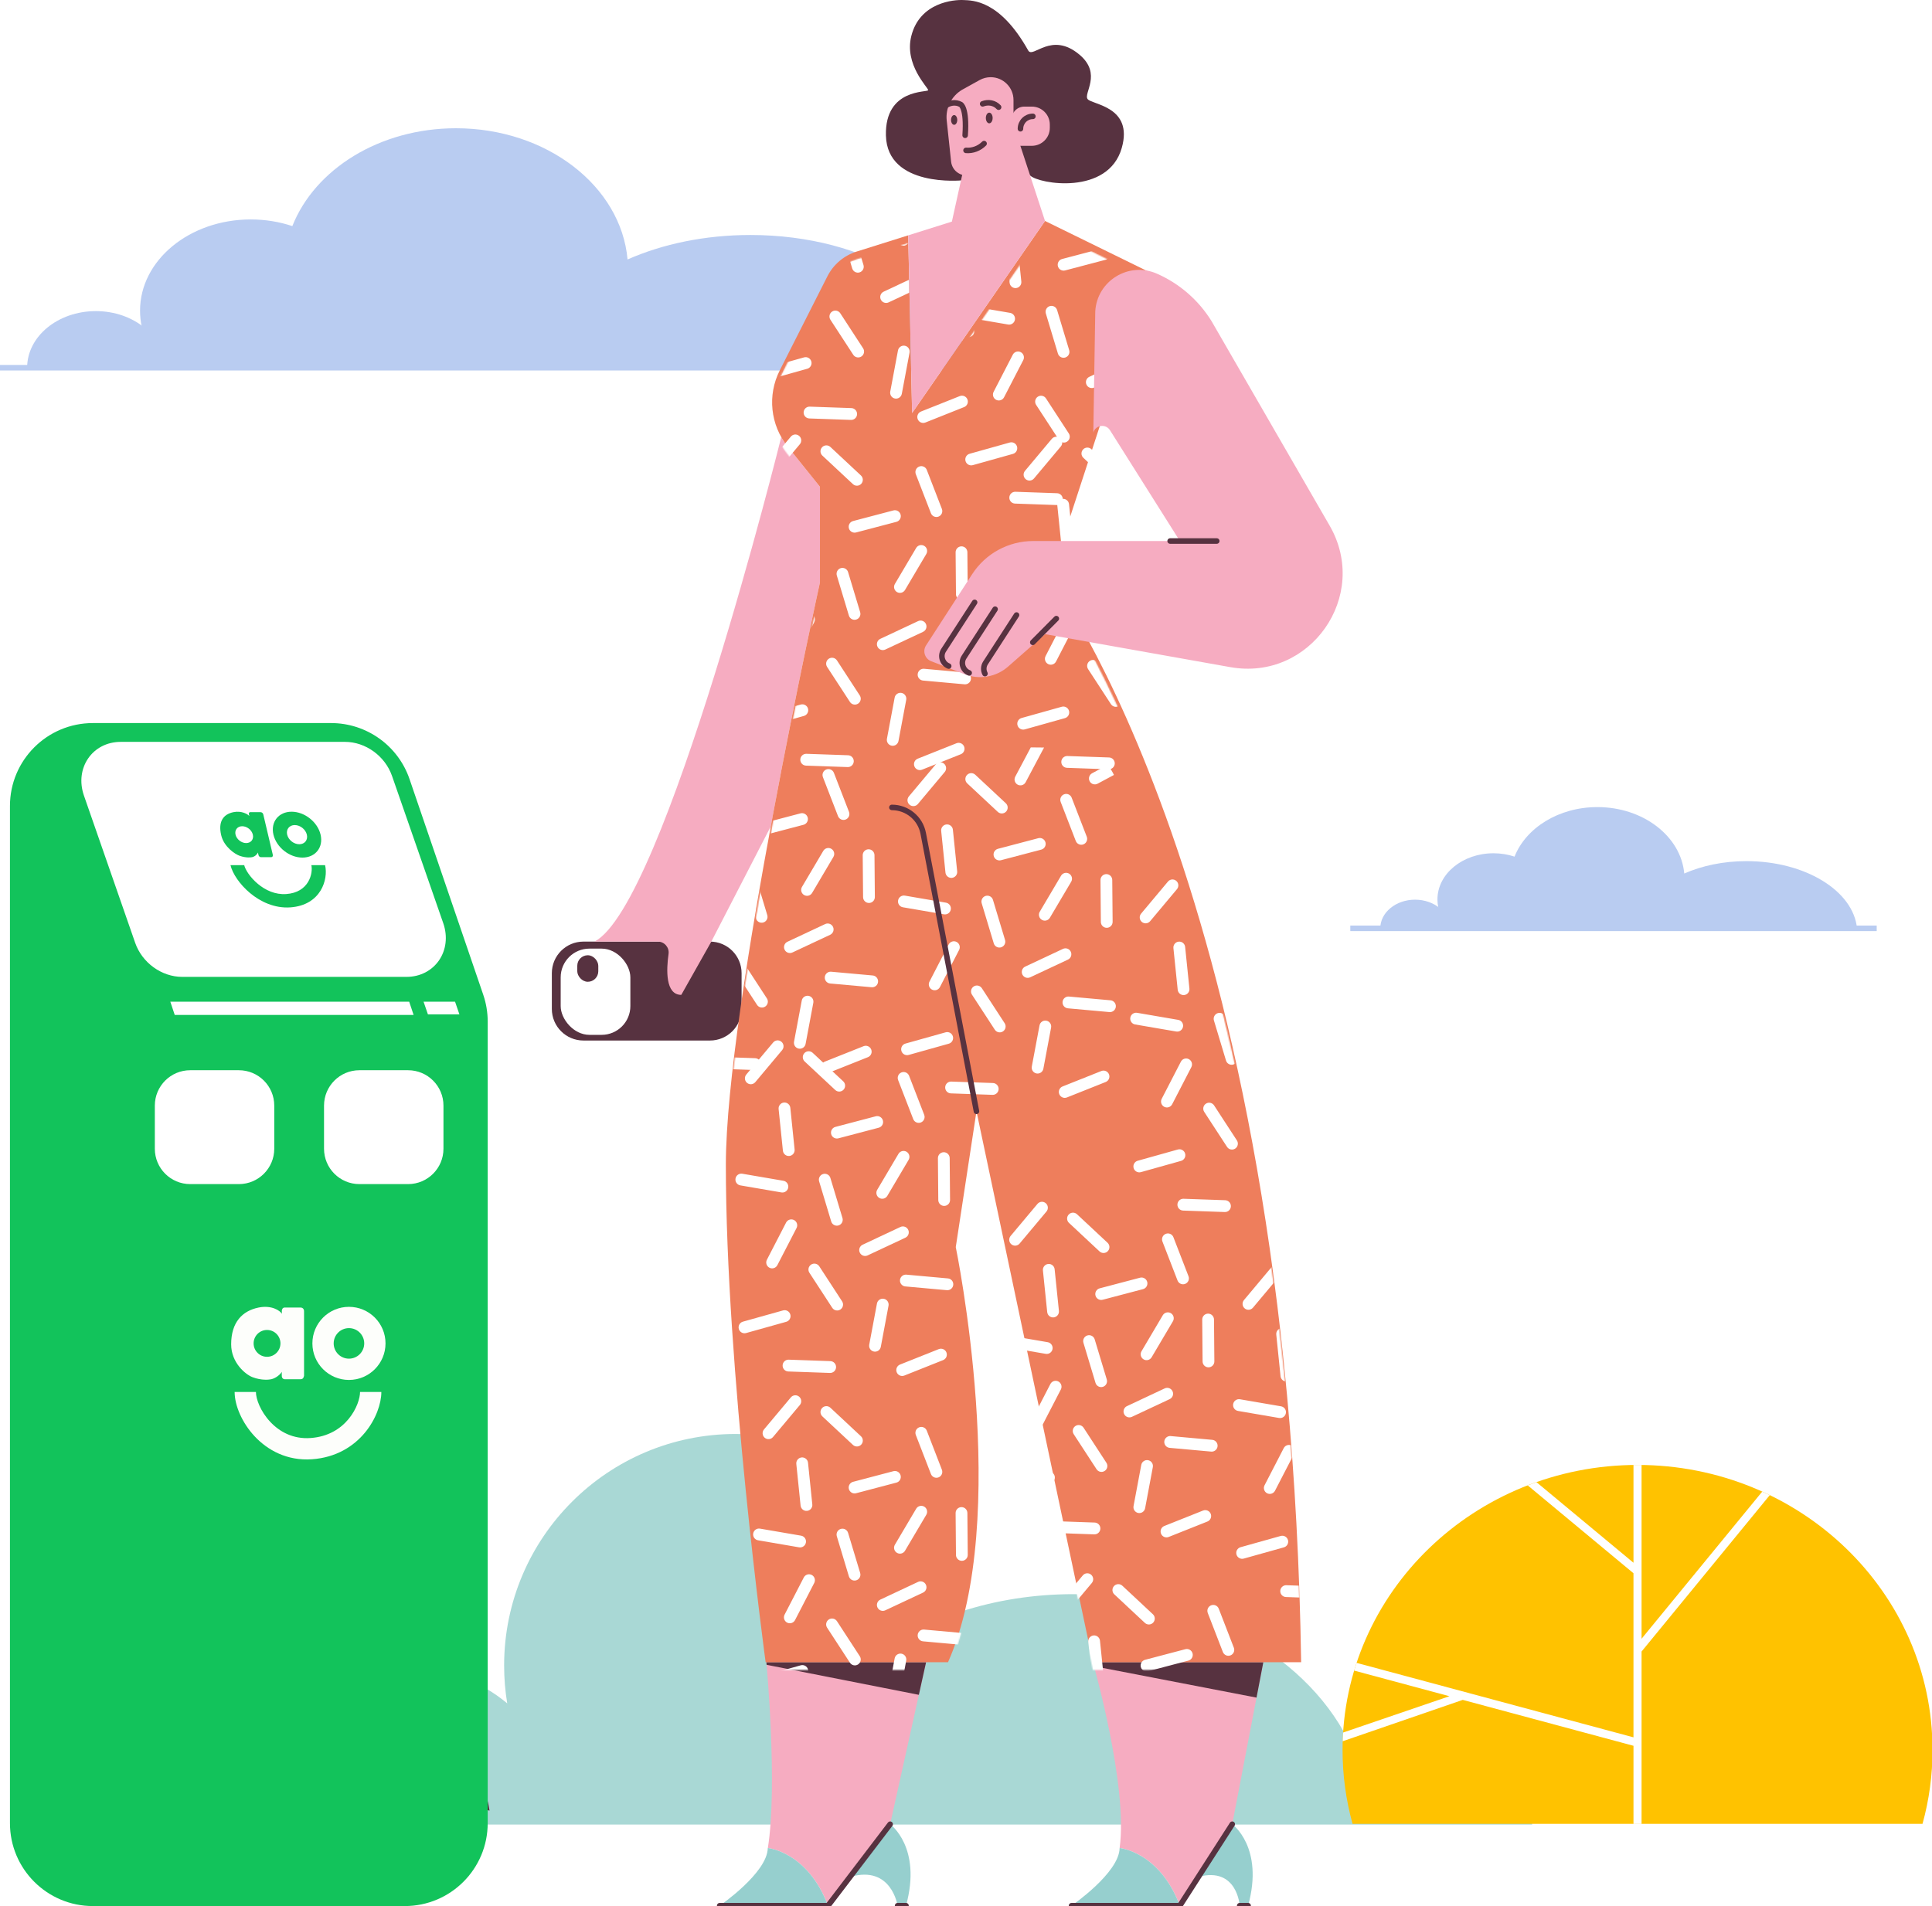 <svg width="1747" height="1724" viewBox="0 0 1747 1724" fill="none" xmlns="http://www.w3.org/2000/svg">
<rect x="0" y="0" width="1747" height="1724" fill="#808080" stroke="none"/>
<g clip-path="url(#clip0)">
<rect width="1747" height="1724" fill="white"/>
<path d="M24.531 332.599C24.531 304.319 52.35 281.394 86.667 281.394C120.984 281.394 148.803 304.319 148.803 332.599H24.531Z" fill="#B9CCF1"/>
<path d="M876.022 332.599H148.679C134.889 318.462 126.637 300.51 126.637 280.966C126.637 235.413 171.454 198.479 226.731 198.479C240.038 198.479 252.729 200.621 264.346 204.512C284.623 153.139 343.206 116 412.314 116C494.347 116 561.548 168.326 567.461 234.679C599.138 220.707 637.393 212.541 678.605 212.541C783.63 212.541 869.535 265.587 876.022 332.599Z" fill="#B9CCF1"/>
<path d="M-29 332.599H911.19" stroke="#B9CCF1" stroke-width="5" stroke-miterlimit="10"/>
<path d="M304.902 319.183C308.581 319.183 311.564 316.725 311.564 313.693C311.564 310.661 308.581 308.203 304.902 308.203C301.223 308.203 298.24 310.661 298.24 313.693C298.24 316.725 301.223 319.183 304.902 319.183Z" stroke="#B9CCF1" stroke-width="4" stroke-miterlimit="10"/>
<path d="M1248.1 839.66C1248.1 825.342 1262.19 813.735 1279.56 813.735C1296.93 813.735 1311.02 825.342 1311.02 839.66H1248.1Z" fill="#B9CCF1"/>
<path d="M1679.2 839.66H1310.96C1303.97 832.503 1299.8 823.414 1299.8 813.519C1299.8 790.457 1322.49 771.758 1350.47 771.758C1357.21 771.758 1363.64 772.842 1369.52 774.812C1379.78 748.803 1409.44 730 1444.43 730C1485.96 730 1519.98 756.492 1522.98 790.085C1539.02 783.011 1558.38 778.877 1579.25 778.877C1632.42 778.877 1675.91 805.733 1679.2 839.66Z" fill="#B9CCF1"/>
<path d="M1221 839.66H1697" stroke="#B9CCF1" stroke-width="5" stroke-miterlimit="10"/>
<path d="M1390.05 832.867C1391.91 832.867 1393.42 831.623 1393.42 830.088C1393.42 828.553 1391.91 827.309 1390.05 827.309C1388.19 827.309 1386.68 828.553 1386.68 830.088C1386.68 831.623 1388.19 832.867 1390.05 832.867Z" stroke="#B9CCF1" stroke-width="4" stroke-miterlimit="10"/>
<path d="M225 1650.31C225 1571.57 288.839 1507.76 367.58 1507.76C402.2 1507.76 433.96 1520.12 458.655 1540.66C456.802 1529.52 455.851 1518.08 455.851 1506.44C455.851 1390.77 549.624 1297 665.314 1297C764.171 1297 847.04 1365.5 869.007 1457.63C900.37 1447.47 934.777 1441.88 970.852 1441.88C1087.15 1441.88 1186.08 1500.03 1222.56 1581.13C1232.69 1579.75 1243.28 1579.04 1254.19 1579.04C1326.68 1579.04 1385.41 1610.96 1385.41 1650.31H225V1650.31Z" fill="#A9D8D5"/>
<path d="M411.952 1399.38C433.183 1428.87 428.801 1468.33 428.801 1468.33C428.801 1468.33 389.997 1459.96 368.767 1430.46C347.536 1400.96 339.993 1370.09 351.92 1361.51C363.845 1352.92 390.724 1369.88 411.952 1399.38Z" fill="#FF6E00"/>
<path d="M417.703 1582.88C439.11 1606.1 442.631 1637.67 442.631 1637.67C442.631 1637.67 411.444 1631.61 390.037 1608.39C368.63 1585.17 357.468 1560.64 365.109 1553.6C372.748 1546.55 396.294 1559.66 417.703 1582.88Z" fill="#573240"/>
<path d="M1095.87 1580.56C1087.87 1602.83 1065.69 1615.24 1065.69 1615.24C1065.69 1615.24 1056.48 1591.54 1064.48 1569.28C1072.48 1547.01 1086 1531.49 1094.67 1534.61C1103.33 1537.72 1103.87 1558.3 1095.87 1580.56Z" fill="#573240"/>
<path d="M1214 1582.85C1213.99 1605.42 1217.03 1627.89 1223.04 1649.65H1738.42C1744.44 1627.89 1747.48 1605.42 1747.46 1582.85C1747.46 1440.43 1628.04 1325 1480.71 1325C1333.38 1325 1214 1440.46 1214 1582.85Z" fill="#FFC200"/>
<path d="M1214.12 1574.91L1322.68 1537.51L1477.07 1579.03V1649.74H1484.38V1493.77L1600.31 1352.33C1598.06 1351.24 1595.79 1350.17 1593.48 1349.13L1484.38 1482.21V1325.04H1477.07V1413.48L1389.32 1340.56C1386.66 1341.54 1384.03 1342.51 1381.41 1343.49L1477.06 1422.97V1571.38L1226.67 1504.03C1225.9 1506.35 1225.21 1508.68 1224.48 1511.02L1310.64 1534.2L1214.47 1567.05C1214.33 1569.68 1214.2 1572.29 1214.12 1574.91Z" fill="white"/>
<path d="M1142.35 1503.45L1114.25 1649.97L1066.89 1723.64C1048.47 1674.81 1012.41 1671.49 1012.41 1671.49C1020.26 1615.26 988.234 1503.45 988.234 1503.45H1142.35Z" fill="#F6ACC1"/>
<path d="M1136.21 1535.46L1142.35 1503.45H988.234L989.238 1507.08L1136.21 1535.46Z" fill="#573240"/>
<path d="M1066.89 1723.65H968.934C968.934 1723.65 1012.09 1694.06 1012.41 1671.49C1012.41 1671.49 1048.47 1674.81 1066.89 1723.65Z" fill="#96CFCE"/>
<path d="M1114.26 1649.96C1114.26 1649.96 1143.22 1670.72 1128.59 1723.65H1120.99C1120.99 1723.65 1118.84 1688.16 1083.66 1697.57L1114.26 1649.96Z" fill="#96CFCE"/>
<path d="M1114.26 1649.96L1066.89 1723.65H968.934" stroke="#573240" stroke-width="5" stroke-miterlimit="10" stroke-linecap="round"/>
<path d="M1120.99 1723.65H1128.6" stroke="#573240" stroke-width="5" stroke-miterlimit="10" stroke-linecap="round"/>
<path d="M837.414 1503.45L804.916 1649.97L748.741 1723.64C730.76 1675.98 695.994 1671.68 694.324 1671.5C703.386 1615.27 692.994 1503.45 692.994 1503.45H837.414Z" fill="#F6ACC1"/>
<path d="M830.87 1532.94L837.409 1503.45H692.992C692.992 1503.45 692.864 1501.61 693.21 1505.8L830.87 1532.94Z" fill="#573240"/>
<path d="M748.739 1723.65H650.779C650.779 1723.65 693.935 1694.06 694.26 1671.49C694.26 1671.49 730.316 1674.81 748.739 1723.65Z" fill="#96CFCE"/>
<path d="M804.915 1649.96C804.915 1649.96 833.873 1670.72 819.252 1723.64H811.648C811.648 1723.64 806.154 1686.8 769.025 1697.57L804.915 1649.96Z" fill="#96CFCE"/>
<path d="M804.917 1649.96L748.741 1723.65H650.781" stroke="#573240" stroke-width="5" stroke-miterlimit="10" stroke-linecap="round"/>
<path d="M811.648 1723.65H819.251" stroke="#573240" stroke-width="5" stroke-miterlimit="10" stroke-linecap="round"/>
<path d="M642.004 941.132H527.574C511.793 941.132 499 928.339 499 912.558V880.229C499 864.448 511.793 851.655 527.574 851.655H642.004C657.785 851.655 670.578 864.448 670.578 880.229V912.558C670.578 928.338 657.785 941.132 642.004 941.132Z" fill="#573240"/>
<path d="M741.437 440.286V526.778C741.437 526.778 718.848 629.028 696.948 747.504L696.939 747.531L643.222 851.649L616.043 899.848C601.568 899.848 602.518 877.066 604.526 862.828C605.359 856.918 600.733 851.649 594.765 851.649H537.535C601.193 819.199 706.431 395.321 706.431 395.321C708.114 398.318 710.062 401.208 712.265 403.949L741.437 440.286Z" fill="#F6ACC1"/>
<path d="M882.969 1005.17L864.249 1127.98C864.249 1127.98 915.083 1373.62 857.233 1503.45H692.313C692.313 1503.45 656.258 1237.94 656.356 1053.13C656.426 911.578 741.438 526.778 741.438 526.778V440.286L712.266 403.949C696.552 384.375 693.74 357.415 705.083 335.021L748.144 249.974C753.573 239.239 763.109 231.149 774.583 227.544L821.222 212.87L824.774 373.551L944.959 199.853L1039.89 246.39L949.638 522.679C949.638 522.679 1166.03 808.666 1176.55 1503.45H988.231L882.969 1005.17Z" fill="#EE7E5C"/>
<mask id="mask0" mask-type="alpha" maskUnits="userSpaceOnUse" x="656" y="206" width="521" height="1305">
<path d="M882.969 1012.17L864.249 1134.98C864.249 1134.98 915.083 1380.62 857.233 1510.45H692.313C692.313 1510.45 656.258 1244.94 656.356 1060.13C656.426 918.578 741.438 533.778 741.438 533.778V447.286L712.266 410.949C696.552 391.375 693.74 364.415 705.083 342.021L748.144 256.974C753.573 246.239 763.109 238.149 774.583 234.544L821.222 219.87L824.774 380.551L944.959 206.853L1039.89 253.39L949.638 529.679C949.638 529.679 1166.03 815.666 1176.55 1510.45H988.231L882.969 1012.17Z" fill="#EE7E5C"/>
</mask>
<g mask="url(#mask0)">
<path fill-rule="evenodd" clip-rule="evenodd" d="M1205.89 1074.71L1170.82 1088.68C1168.09 1089.77 1166.76 1092.88 1167.84 1095.62C1168.93 1098.36 1172.02 1099.71 1174.75 1098.62L1209.81 1084.65C1212.54 1083.57 1213.88 1080.46 1212.8 1077.71C1211.71 1074.97 1208.62 1073.62 1205.89 1074.71ZM1107.87 1085.57L1070.18 1084.26C1067.25 1084.16 1064.78 1086.47 1064.68 1089.42C1064.58 1092.37 1066.87 1094.85 1069.81 1094.94L1107.51 1096.26C1110.44 1096.36 1112.91 1094.05 1113.01 1091.1C1113.11 1088.16 1110.81 1085.68 1107.87 1085.57ZM1149.98 1033.45L1143 1070.67C1142.46 1073.57 1144.36 1076.37 1147.24 1076.91C1150.13 1077.46 1152.92 1075.55 1153.46 1072.64L1160.44 1035.43C1160.98 1032.53 1159.09 1029.73 1156.19 1029.19C1153.31 1028.64 1150.53 1030.55 1149.98 1033.45ZM1031.63 1060.18L1067.96 1050C1070.79 1049.21 1072.44 1046.26 1071.65 1043.41C1070.86 1040.57 1067.92 1038.91 1065.09 1039.7L1028.77 1049.88C1025.93 1050.68 1024.28 1053.62 1025.07 1056.47C1025.86 1059.31 1028.8 1060.97 1031.63 1060.18ZM1088.9 1005.65L1109.56 1037.35C1111.16 1039.82 1114.46 1040.51 1116.92 1038.89C1119.38 1037.28 1120.07 1033.96 1118.46 1031.49L1097.82 999.797C1096.2 997.329 1092.9 996.634 1090.45 998.255C1087.99 999.868 1087.3 1003.18 1088.9 1005.65ZM1214.16 1010.75L1176.6 1007.36C1173.67 1007.09 1171.08 1009.27 1170.81 1012.21C1170.55 1015.15 1172.71 1017.74 1175.64 1018.01L1213.2 1021.4C1216.13 1021.66 1218.72 1019.49 1218.98 1016.55C1219.25 1013.61 1217.08 1011.01 1214.16 1010.75ZM1059.92 998.79L1077.28 965.176C1078.63 962.557 1077.61 959.323 1075 957.969C1072.39 956.606 1069.18 957.631 1067.82 960.25L1050.46 993.872C1049.11 996.491 1050.13 999.716 1052.74 1001.08C1055.35 1002.43 1058.56 1001.41 1059.92 998.79ZM1171.19 964.241L1137.01 980.277C1134.35 981.524 1133.21 984.705 1134.45 987.378C1135.69 990.05 1138.86 991.208 1141.52 989.961L1175.69 973.934C1178.36 972.678 1179.51 969.497 1178.26 966.825C1177.02 964.152 1173.85 962.994 1171.19 964.241ZM1118.8 956.161L1107.88 919.91C1107.03 917.086 1104.05 915.491 1101.24 916.338C1098.43 917.193 1096.84 920.186 1097.69 923.002L1108.61 959.261C1109.46 962.085 1112.44 963.68 1115.25 962.824C1118.06 961.969 1119.65 958.985 1118.8 956.161ZM1205.1 902.021L1205.43 939.884C1205.46 942.833 1207.86 945.212 1210.8 945.185C1213.75 945.158 1216.11 942.744 1216.08 939.795L1215.75 901.923C1215.72 898.974 1213.31 896.596 1210.37 896.622C1207.44 896.649 1205.08 899.063 1205.1 902.021ZM1169.45 898.066L1150.2 930.637C1148.7 933.167 1149.53 936.454 1152.06 937.96C1154.58 939.465 1157.85 938.628 1159.35 936.089L1178.6 903.527C1180.1 900.988 1179.27 897.709 1176.75 896.204C1174.22 894.698 1170.95 895.535 1169.45 898.066ZM1026.43 926.61L1063.6 932.988C1066.5 933.487 1069.25 931.527 1069.75 928.614C1070.24 925.71 1068.29 922.948 1065.39 922.449L1028.22 916.07C1025.33 915.58 1022.57 917.532 1022.08 920.445C1021.58 923.349 1023.53 926.111 1026.43 926.61ZM1075.52 894.137L1071.65 856.461C1071.35 853.53 1068.73 851.392 1065.81 851.695C1062.89 851.997 1060.76 854.626 1061.06 857.566L1064.93 895.232C1065.24 898.172 1067.86 900.311 1070.78 900.008C1073.7 899.705 1075.82 897.077 1075.52 894.137ZM1148.87 864.123L1112.39 873.726C1109.55 874.475 1107.84 877.397 1108.59 880.248C1109.33 883.099 1112.25 884.809 1115.09 884.061L1151.57 874.457C1154.41 873.717 1156.11 870.786 1155.37 867.936C1154.62 865.085 1151.71 863.374 1148.87 864.123ZM1169.12 831.355L1182.78 866.662C1183.84 869.406 1186.93 870.778 1189.67 869.708C1192.41 868.639 1193.77 865.539 1192.7 862.786L1179.05 827.489C1177.98 824.736 1174.9 823.373 1172.16 824.442C1169.42 825.502 1168.06 828.603 1169.12 831.355ZM1084.63 814.553L1112.25 840.336C1114.4 842.349 1117.77 842.224 1119.78 840.06C1121.77 837.904 1121.65 834.518 1119.49 832.505L1091.87 806.722C1089.72 804.718 1086.35 804.834 1084.35 806.999C1082.35 809.163 1082.47 812.54 1084.63 814.553ZM1056.12 797.368L1031.84 826.349C1029.95 828.603 1030.23 831.979 1032.49 833.877C1034.73 835.774 1038.09 835.48 1039.98 833.226L1064.26 804.246C1066.15 801.992 1065.86 798.615 1063.62 796.718C1061.37 794.811 1058.01 795.105 1056.12 797.368ZM1142.08 782L1154.08 782.116L1137.42 813.52C1136.04 816.121 1132.81 817.11 1130.22 815.72C1127.63 814.33 1126.64 811.097 1128.03 808.486L1142.08 782ZM1211.8 797.742C1213.63 800.29 1215.52 803.337 1217.29 806.918L1202.51 814.838C1199.92 816.228 1196.69 815.248 1195.32 812.647C1193.93 810.036 1194.91 806.802 1197.5 805.413L1211.8 797.742Z" fill="white"/>
<path fill-rule="evenodd" clip-rule="evenodd" d="M995.885 968.712L960.824 982.681C958.091 983.768 956.76 986.877 957.843 989.621C958.925 992.365 962.021 993.71 964.754 992.623L999.806 978.654C1002.54 977.567 1003.88 974.458 1002.8 971.714C1001.71 968.97 998.618 967.625 995.885 968.712ZM897.87 979.572L860.182 978.262C857.246 978.164 854.779 980.472 854.682 983.42C854.575 986.369 856.873 988.846 859.809 988.944L897.506 990.262C900.442 990.36 902.909 988.053 903.006 985.104C903.113 982.155 900.806 979.679 897.87 979.572ZM939.984 927.454L933.002 964.667C932.461 967.571 934.359 970.369 937.243 970.912C940.135 971.456 942.92 969.549 943.462 966.645L950.444 929.432C950.985 926.528 949.086 923.731 946.194 923.187C943.311 922.644 940.525 924.55 939.984 927.454ZM821.625 954.181L857.955 943.998C860.785 943.206 862.435 940.257 861.646 937.415C860.856 934.573 857.92 932.907 855.09 933.7L818.769 943.883C815.93 944.675 814.279 947.624 815.069 950.466C815.859 953.308 818.795 954.965 821.625 954.181ZM878.902 899.65L899.555 931.348C901.161 933.815 904.461 934.51 906.919 932.889C909.376 931.276 910.068 927.962 908.462 925.495L887.818 893.797C886.203 891.329 882.903 890.634 880.445 892.255C877.988 893.868 877.296 897.182 878.902 899.65ZM1004.16 904.755L966.599 901.36C963.672 901.093 961.081 903.267 960.815 906.207C960.549 909.147 962.713 911.739 965.641 912.006L1003.2 915.401C1006.13 915.659 1008.72 913.494 1008.98 910.554C1009.25 907.614 1007.08 905.013 1004.16 904.755ZM849.917 892.79L867.28 859.176C868.628 856.557 867.608 853.323 864.999 851.969C862.391 850.606 859.18 851.631 857.822 854.25L840.46 887.872C839.112 890.491 840.132 893.716 842.74 895.079C845.348 896.434 848.56 895.409 849.917 892.79ZM961.187 858.241L927.013 874.277C924.352 875.524 923.207 878.705 924.449 881.378C925.691 884.05 928.859 885.208 931.52 883.961L965.694 867.934C968.356 866.678 969.509 863.497 968.258 860.825C967.016 858.152 963.849 856.994 961.187 858.241ZM908.8 850.161L897.878 813.91C897.027 811.086 894.055 809.491 891.242 810.338C888.43 811.193 886.842 814.186 887.694 817.002L898.615 853.261C899.458 856.085 902.438 857.68 905.251 856.824C908.063 855.969 909.651 852.985 908.8 850.161ZM995.104 796.021L995.433 833.884C995.459 836.833 997.863 839.212 1000.8 839.185C1003.75 839.158 1006.11 836.744 1006.08 833.795L1005.75 795.923C1005.72 792.974 1003.31 790.596 1000.37 790.622C997.438 790.649 995.078 793.063 995.104 796.021ZM959.449 792.066L940.197 824.637C938.697 827.167 939.531 830.454 942.06 831.96C944.579 833.465 947.853 832.628 949.353 830.089L968.604 797.527C970.104 794.988 969.27 791.709 966.75 790.204C964.222 788.698 960.948 789.535 959.449 792.066ZM816.426 820.61L853.599 826.988C856.5 827.487 859.251 825.527 859.747 822.614C860.244 819.71 858.292 816.948 855.391 816.449L818.219 810.07C815.326 809.58 812.567 811.532 812.079 814.445C811.582 817.349 813.534 820.111 816.426 820.61ZM865.523 788.137L861.646 750.461C861.353 747.53 858.727 745.392 855.808 745.695C852.889 745.997 850.76 748.626 851.062 751.566L854.93 789.232C855.241 792.172 857.858 794.311 860.776 794.008C863.695 793.705 865.825 791.077 865.523 788.137ZM938.875 758.123L902.394 767.726C899.546 768.475 897.843 771.397 898.588 774.248C899.333 777.099 902.252 778.809 905.091 778.061L941.572 768.457C944.411 767.717 946.114 764.786 945.369 761.936C944.624 759.085 941.714 757.374 938.875 758.123ZM959.12 725.355L972.783 760.662C973.839 763.406 976.926 764.778 979.667 763.708C982.409 762.639 983.766 759.539 982.702 756.786L969.048 721.489C967.983 718.736 964.896 717.373 962.163 718.442C959.422 719.502 958.056 722.603 959.12 725.355ZM874.625 708.553L902.252 734.336C904.399 736.349 907.77 736.224 909.775 734.06C911.772 731.904 911.647 728.518 909.492 726.505L881.874 700.722C879.718 698.718 876.347 698.834 874.35 700.999C872.345 703.163 872.469 706.54 874.625 708.553ZM846.12 691.368L821.838 720.349C819.948 722.603 820.232 725.979 822.486 727.877C824.73 729.774 828.093 729.48 829.983 727.226L854.265 698.246C856.154 695.992 855.862 692.615 853.617 690.718C851.372 688.811 848.01 689.105 846.12 691.368ZM932.079 676L944.083 676.116L927.421 707.52C926.037 710.121 922.808 711.11 920.217 709.72C917.627 708.33 916.642 705.097 918.026 702.486L932.079 676ZM1001.8 691.742C1003.63 694.29 1005.52 697.337 1007.29 700.918L992.514 708.838C989.923 710.228 986.694 709.248 985.319 706.647C983.935 704.036 984.911 700.802 987.501 699.413L1001.8 691.742Z" fill="white"/>
<path fill-rule="evenodd" clip-rule="evenodd" d="M1128.89 1702.25L1093.82 1716.22C1091.09 1717.31 1089.76 1720.42 1090.84 1723.16C1091.93 1725.91 1095.02 1727.25 1097.75 1726.16L1132.81 1712.19C1135.54 1711.11 1136.88 1708 1135.8 1705.25C1134.71 1702.51 1131.62 1701.17 1128.89 1702.25ZM1030.87 1713.11L993.182 1711.8C990.246 1711.7 987.779 1714.01 987.682 1716.96C987.575 1719.91 989.873 1722.39 992.809 1722.48L1030.51 1723.8C1033.44 1723.9 1035.91 1721.59 1036.01 1718.64C1036.11 1715.7 1033.81 1713.22 1030.87 1713.11ZM1072.98 1661L1066 1698.21C1065.46 1701.11 1067.36 1703.91 1070.24 1704.45C1073.13 1705 1075.92 1703.09 1076.46 1700.19L1083.44 1662.97C1083.98 1660.07 1082.09 1657.27 1079.19 1656.73C1076.31 1656.18 1073.53 1658.09 1072.98 1661ZM954.625 1687.72L990.955 1677.54C993.785 1676.75 995.435 1673.8 994.646 1670.96C993.856 1668.11 990.92 1666.45 988.09 1667.24L951.769 1677.42C948.93 1678.22 947.279 1681.17 948.069 1684.01C948.859 1686.85 951.795 1688.51 954.625 1687.72ZM1011.9 1633.19L1032.56 1664.89C1034.16 1667.36 1037.46 1668.05 1039.92 1666.43C1042.38 1664.82 1043.07 1661.5 1041.46 1659.04L1020.82 1627.34C1019.2 1624.87 1015.9 1624.17 1013.45 1625.8C1010.99 1627.41 1010.3 1630.72 1011.9 1633.19ZM1137.16 1638.3L1099.6 1634.9C1096.67 1634.63 1094.08 1636.81 1093.81 1639.75C1093.55 1642.69 1095.71 1645.28 1098.64 1645.55L1136.2 1648.94C1139.13 1649.2 1141.72 1647.03 1141.98 1644.1C1142.25 1641.16 1140.08 1638.55 1137.16 1638.3ZM982.917 1626.33L1000.28 1592.72C1001.63 1590.1 1000.61 1586.86 997.999 1585.51C995.391 1584.15 992.18 1585.17 990.822 1587.79L973.46 1621.41C972.112 1624.03 973.132 1627.26 975.74 1628.62C978.348 1629.97 981.56 1628.95 982.917 1626.33ZM1094.19 1591.78L1060.01 1607.82C1057.35 1609.07 1056.21 1612.25 1057.45 1614.92C1058.69 1617.59 1061.86 1618.75 1064.52 1617.5L1098.69 1601.47C1101.36 1600.22 1102.51 1597.04 1101.26 1594.37C1100.02 1591.69 1096.85 1590.53 1094.19 1591.78ZM1041.8 1583.7L1030.88 1547.45C1030.03 1544.63 1027.05 1543.03 1024.24 1543.88C1021.43 1544.73 1019.84 1547.73 1020.69 1550.54L1031.61 1586.8C1032.46 1589.63 1035.44 1591.22 1038.25 1590.37C1041.06 1589.51 1042.65 1586.53 1041.8 1583.7ZM1128.1 1529.56L1128.43 1567.42C1128.46 1570.37 1130.86 1572.75 1133.8 1572.73C1136.75 1572.7 1139.11 1570.28 1139.08 1567.34L1138.75 1529.46C1138.72 1526.51 1136.31 1524.14 1133.37 1524.16C1130.44 1524.19 1128.08 1526.6 1128.1 1529.56ZM1092.45 1525.61L1073.2 1558.18C1071.7 1560.71 1072.53 1563.99 1075.06 1565.5C1077.58 1567.01 1080.85 1566.17 1082.35 1563.63L1101.6 1531.07C1103.1 1528.53 1102.27 1525.25 1099.75 1523.74C1097.22 1522.24 1093.95 1523.08 1092.45 1525.61ZM949.426 1554.15L986.599 1560.53C989.5 1561.03 992.251 1559.07 992.747 1556.16C993.244 1553.25 991.292 1550.49 988.391 1549.99L951.219 1543.61C948.326 1543.12 945.567 1545.07 945.079 1547.99C944.582 1550.89 946.534 1553.65 949.426 1554.15ZM998.523 1521.68L994.646 1484C994.353 1481.07 991.727 1478.93 988.808 1479.24C985.889 1479.54 983.76 1482.17 984.062 1485.11L987.93 1522.77C988.241 1525.71 990.858 1527.85 993.776 1527.55C996.695 1527.25 998.825 1524.62 998.523 1521.68ZM1071.87 1491.66L1035.39 1501.27C1032.55 1502.02 1030.84 1504.94 1031.59 1507.79C1032.33 1510.64 1035.25 1512.35 1038.09 1511.6L1074.57 1502C1077.41 1501.26 1079.11 1498.33 1078.37 1495.48C1077.62 1492.63 1074.71 1490.91 1071.87 1491.66ZM1092.12 1458.9L1105.78 1494.2C1106.84 1496.95 1109.93 1498.32 1112.67 1497.25C1115.41 1496.18 1116.77 1493.08 1115.7 1490.33L1102.05 1455.03C1100.98 1452.28 1097.9 1450.91 1095.16 1451.98C1092.42 1453.04 1091.06 1456.14 1092.12 1458.9ZM1007.63 1442.09L1035.25 1467.88C1037.4 1469.89 1040.77 1469.77 1042.78 1467.6C1044.77 1465.44 1044.65 1462.06 1042.49 1460.05L1014.87 1434.26C1012.72 1432.26 1009.35 1432.37 1007.35 1434.54C1005.35 1436.7 1005.47 1440.08 1007.63 1442.09ZM979.12 1424.91L954.838 1453.89C952.948 1456.14 953.232 1459.52 955.486 1461.42C957.73 1463.32 961.093 1463.02 962.983 1460.77L987.265 1431.79C989.154 1429.53 988.862 1426.16 986.617 1424.26C984.372 1422.35 981.01 1422.65 979.12 1424.91Z" fill="white"/>
<path fill-rule="evenodd" clip-rule="evenodd" d="M864.885 672.253L829.824 686.222C827.091 687.309 825.76 690.418 826.843 693.162C827.925 695.906 831.021 697.251 833.754 696.164L868.806 682.195C871.539 681.108 872.879 677.999 871.796 675.255C870.714 672.511 867.618 671.166 864.885 672.253ZM766.87 683.112L729.182 681.803C726.246 681.705 723.779 684.012 723.682 686.961C723.575 689.91 725.873 692.387 728.809 692.485L766.506 693.803C769.442 693.901 771.909 691.594 772.006 688.645C772.113 685.696 769.806 683.219 766.87 683.112ZM808.984 630.995L802.002 668.208C801.461 671.112 803.359 673.91 806.243 674.453C809.135 674.996 811.92 673.09 812.462 670.186L819.444 632.973C819.985 630.069 818.086 627.271 815.194 626.728C812.311 626.185 809.525 628.091 808.984 630.995ZM690.625 657.722L726.955 647.539C729.785 646.746 731.435 643.797 730.646 640.955C729.856 638.114 726.92 636.448 724.09 637.24L687.769 647.423C684.93 648.216 683.279 651.165 684.069 654.007C684.859 656.849 687.795 658.506 690.625 657.722ZM747.902 603.191L768.555 634.888C770.161 637.356 773.461 638.051 775.919 636.43C778.376 634.817 779.068 631.503 777.462 629.035L756.818 597.337C755.203 594.87 751.903 594.175 749.445 595.796C746.988 597.409 746.296 600.723 747.902 603.191ZM873.162 608.295L835.599 604.901C832.672 604.634 830.081 606.808 829.815 609.747C829.549 612.687 831.713 615.28 834.641 615.547L872.204 618.941C875.132 619.2 877.723 617.035 877.98 614.095C878.246 611.155 876.081 608.554 873.162 608.295ZM718.917 596.331L736.28 562.717C737.628 560.098 736.608 556.864 733.999 555.51C731.391 554.147 728.18 555.171 726.822 557.791L709.46 591.413C708.112 594.032 709.132 597.257 711.74 598.62C714.348 599.974 717.56 598.95 718.917 596.331ZM830.187 561.782L796.013 577.818C793.352 579.065 792.207 582.246 793.449 584.918C794.691 587.591 797.859 588.749 800.52 587.502L834.694 571.475C837.356 570.219 838.509 567.038 837.258 564.365C836.016 561.693 832.849 560.535 830.187 561.782ZM777.8 553.701L766.878 517.451C766.027 514.627 763.055 513.032 760.242 513.879C757.43 514.734 755.842 517.727 756.694 520.542L767.615 556.802C768.458 559.626 771.438 561.221 774.251 560.365C777.063 559.51 778.651 556.526 777.8 553.701ZM864.104 499.562L864.433 537.425C864.459 540.374 866.863 542.752 869.8 542.726C872.745 542.699 875.105 540.285 875.079 537.336L874.75 499.464C874.724 496.515 872.311 494.136 869.374 494.163C866.438 494.19 864.078 496.604 864.104 499.562ZM828.449 495.606L809.197 528.177C807.697 530.707 808.531 533.995 811.06 535.501C813.579 537.006 816.853 536.169 818.353 533.63L837.604 501.067C839.104 498.528 838.27 495.25 835.75 493.744C833.222 492.239 829.948 493.076 828.449 495.606ZM685.426 524.151L722.599 530.529C725.5 531.028 728.251 529.068 728.747 526.155C729.244 523.251 727.292 520.489 724.391 519.99L687.219 513.611C684.326 513.121 681.567 515.072 681.079 517.986C680.582 520.89 682.534 523.652 685.426 524.151ZM734.523 491.677L730.646 454.002C730.353 451.071 727.727 448.932 724.808 449.235C721.889 449.538 719.76 452.166 720.062 455.106L723.93 492.773C724.241 495.713 726.858 497.851 729.776 497.549C732.695 497.246 734.825 494.617 734.523 491.677ZM807.875 461.663L771.394 471.267C768.546 472.016 766.843 474.938 767.588 477.788C768.333 480.639 771.252 482.35 774.091 481.602L810.572 471.998C813.411 471.258 815.114 468.327 814.369 465.476C813.624 462.626 810.714 460.915 807.875 461.663ZM828.12 428.896L841.783 464.202C842.839 466.946 845.926 468.318 848.667 467.249C851.409 466.18 852.766 463.08 851.702 460.327L838.048 425.03C836.983 422.277 833.896 420.914 831.163 421.983C828.422 423.043 827.056 426.143 828.12 428.896ZM743.625 412.094L771.252 437.876C773.399 439.89 776.77 439.765 778.775 437.6C780.772 435.444 780.647 432.059 778.492 430.046L750.874 404.263C748.718 402.259 745.347 402.374 743.35 404.539C741.345 406.704 741.469 410.081 743.625 412.094ZM715.12 394.909L690.838 423.889C688.948 426.143 689.232 429.52 691.486 431.417C693.73 433.315 697.093 433.021 698.983 430.767L723.265 401.786C725.154 399.532 724.862 396.156 722.617 394.258C720.372 392.352 717.01 392.646 715.12 394.909Z" fill="white"/>
<path fill-rule="evenodd" clip-rule="evenodd" d="M1053.89 435.253L1018.82 449.222C1016.09 450.309 1014.76 453.418 1015.84 456.162C1016.93 458.906 1020.02 460.251 1022.75 459.164L1057.81 445.195C1060.54 444.108 1061.88 440.999 1060.8 438.255C1059.71 435.511 1056.62 434.166 1053.89 435.253ZM955.87 446.112L918.182 444.803C915.246 444.705 912.779 447.012 912.682 449.961C912.575 452.91 914.873 455.387 917.809 455.485L955.506 456.803C958.442 456.901 960.909 454.594 961.006 451.645C961.113 448.696 958.806 446.219 955.87 446.112ZM997.984 393.995L991.002 431.208C990.461 434.112 992.359 436.91 995.243 437.453C998.135 437.996 1000.92 436.09 1001.46 433.186L1008.44 395.973C1008.98 393.069 1007.09 390.271 1004.19 389.728C1001.31 389.185 998.525 391.091 997.984 393.995ZM879.625 420.722L915.955 410.539C918.785 409.746 920.435 406.797 919.646 403.955C918.856 401.114 915.92 399.448 913.09 400.24L876.769 410.423C873.93 411.216 872.279 414.165 873.069 417.007C873.859 419.849 876.795 421.506 879.625 420.722ZM936.902 366.191L957.555 397.888C959.161 400.356 962.461 401.051 964.919 399.43C967.376 397.817 968.068 394.503 966.462 392.035L945.818 360.337C944.203 357.87 940.903 357.175 938.445 358.796C935.988 360.409 935.296 363.723 936.902 366.191ZM1062.16 371.295L1024.6 367.901C1021.67 367.634 1019.08 369.808 1018.81 372.747C1018.55 375.687 1020.71 378.28 1023.64 378.547L1061.2 381.941C1064.13 382.2 1066.72 380.035 1066.98 377.095C1067.25 374.155 1065.08 371.554 1062.16 371.295ZM907.917 359.331L925.28 325.717C926.628 323.098 925.608 319.864 922.999 318.51C920.391 317.147 917.18 318.171 915.822 320.791L898.46 354.413C897.112 357.032 898.132 360.257 900.74 361.62C903.348 362.974 906.56 361.95 907.917 359.331ZM1019.19 324.782L985.013 340.818C982.352 342.065 981.207 345.246 982.449 347.918C983.691 350.591 986.859 351.749 989.52 350.502L1023.69 334.475C1026.36 333.219 1027.51 330.038 1026.26 327.365C1025.02 324.693 1021.85 323.535 1019.19 324.782ZM966.8 316.701L955.878 280.451C955.027 277.627 952.055 276.032 949.242 276.879C946.43 277.734 944.842 280.727 945.694 283.542L956.615 319.802C957.458 322.626 960.438 324.221 963.251 323.365C966.063 322.51 967.651 319.526 966.8 316.701ZM1053.1 262.562L1053.43 300.425C1053.46 303.374 1055.86 305.752 1058.8 305.726C1061.75 305.699 1064.11 303.285 1064.08 300.336L1063.75 262.464C1063.72 259.515 1061.31 257.136 1058.37 257.163C1055.44 257.19 1053.08 259.604 1053.1 262.562ZM1017.45 258.606L998.197 291.177C996.697 293.707 997.531 296.995 1000.06 298.501C1002.58 300.006 1005.85 299.169 1007.35 296.63L1026.6 264.067C1028.1 261.528 1027.27 258.25 1024.75 256.744C1022.22 255.239 1018.95 256.076 1017.45 258.606ZM874.426 287.151L911.599 293.529C914.5 294.028 917.251 292.068 917.747 289.155C918.244 286.251 916.292 283.489 913.391 282.99L876.219 276.611C873.326 276.121 870.567 278.072 870.079 280.986C869.582 283.89 871.534 286.652 874.426 287.151ZM923.523 254.677L919.646 217.002C919.353 214.071 916.727 211.932 913.808 212.235C910.889 212.538 908.76 215.166 909.062 218.106L912.93 255.773C913.241 258.713 915.858 260.851 918.776 260.549C921.695 260.246 923.825 257.617 923.523 254.677ZM996.875 224.663L960.394 234.267C957.546 235.016 955.843 237.938 956.588 240.788C957.333 243.639 960.252 245.35 963.091 244.602L999.572 234.998C1002.41 234.258 1004.11 231.327 1003.37 228.476C1002.62 225.626 999.714 223.915 996.875 224.663ZM1017.12 191.896L1030.78 227.202C1031.84 229.946 1034.93 231.318 1037.67 230.249C1040.41 229.18 1041.77 226.08 1040.7 223.327L1027.05 188.03C1025.98 185.277 1022.9 183.914 1020.16 184.983C1017.42 186.043 1016.06 189.143 1017.12 191.896ZM932.625 175.094L960.252 200.876C962.399 202.89 965.77 202.765 967.775 200.6C969.772 198.444 969.647 195.059 967.492 193.046L939.874 167.263C937.718 165.259 934.347 165.374 932.35 167.539C930.345 169.704 930.469 173.081 932.625 175.094ZM904.12 157.909L879.838 186.889C877.948 189.143 878.232 192.52 880.486 194.417C882.73 196.315 886.093 196.021 887.983 193.767L912.265 164.786C914.154 162.532 913.862 159.156 911.617 157.258C909.372 155.352 906.01 155.646 904.12 157.909Z" fill="white"/>
<path fill-rule="evenodd" clip-rule="evenodd" d="M867.885 358.253L832.824 372.222C830.091 373.309 828.76 376.418 829.843 379.162C830.925 381.906 834.021 383.251 836.754 382.164L871.806 368.195C874.539 367.108 875.879 363.999 874.796 361.255C873.714 358.511 870.618 357.166 867.885 358.253ZM769.87 369.112L732.182 367.803C729.246 367.705 726.779 370.012 726.682 372.961C726.575 375.91 728.873 378.387 731.809 378.485L769.506 379.803C772.442 379.901 774.909 377.594 775.006 374.645C775.113 371.696 772.806 369.219 769.87 369.112ZM811.984 316.995L805.002 354.208C804.461 357.112 806.359 359.91 809.243 360.453C812.135 360.996 814.92 359.09 815.462 356.186L822.444 318.973C822.985 316.069 821.086 313.271 818.194 312.728C815.311 312.185 812.525 314.091 811.984 316.995ZM693.625 343.722L729.955 333.539C732.785 332.746 734.435 329.797 733.646 326.955C732.856 324.114 729.92 322.448 727.09 323.24L690.769 333.423C687.93 334.216 686.279 337.165 687.069 340.007C687.859 342.849 690.795 344.506 693.625 343.722ZM750.902 289.191L771.555 320.888C773.161 323.356 776.461 324.051 778.919 322.43C781.376 320.817 782.068 317.503 780.462 315.035L759.818 283.337C758.203 280.87 754.903 280.175 752.445 281.796C749.988 283.409 749.296 286.723 750.902 289.191ZM876.162 294.295L838.599 290.901C835.672 290.634 833.081 292.808 832.815 295.747C832.549 298.687 834.713 301.28 837.641 301.547L875.204 304.941C878.132 305.2 880.723 303.035 880.98 300.095C881.246 297.155 879.081 294.554 876.162 294.295ZM721.917 282.331L739.28 248.717C740.628 246.098 739.608 242.864 736.999 241.51C734.391 240.147 731.18 241.171 729.822 243.791L712.46 277.413C711.112 280.032 712.132 283.257 714.74 284.62C717.348 285.974 720.56 284.95 721.917 282.331ZM833.187 247.782L799.013 263.818C796.352 265.065 795.207 268.246 796.449 270.918C797.691 273.591 800.859 274.749 803.52 273.502L837.694 257.475C840.356 256.219 841.509 253.038 840.258 250.365C839.016 247.693 835.849 246.535 833.187 247.782ZM780.8 239.701L769.878 203.451C769.027 200.627 766.055 199.032 763.242 199.879C760.43 200.734 758.842 203.727 759.694 206.542L770.615 242.802C771.458 245.626 774.438 247.221 777.251 246.365C780.063 245.51 781.651 242.526 780.8 239.701ZM867.104 185.562L867.433 223.425C867.459 226.374 869.863 228.752 872.8 228.726C875.745 228.699 878.105 226.285 878.079 223.336L877.75 185.464C877.724 182.515 875.311 180.136 872.374 180.163C869.438 180.19 867.078 182.604 867.104 185.562ZM831.449 181.606L812.197 214.177C810.697 216.707 811.531 219.995 814.06 221.501C816.579 223.006 819.853 222.169 821.353 219.63L840.604 187.067C842.104 184.528 841.27 181.25 838.75 179.744C836.222 178.239 832.948 179.076 831.449 181.606ZM688.426 210.151L725.599 216.529C728.5 217.028 731.251 215.068 731.747 212.155C732.244 209.251 730.292 206.489 727.391 205.99L690.219 199.611C687.326 199.121 684.567 201.072 684.079 203.986C683.582 206.89 685.534 209.652 688.426 210.151ZM737.523 177.677L733.646 140.002C733.353 137.071 730.727 134.932 727.808 135.235C724.889 135.538 722.76 138.166 723.062 141.106L726.93 178.773C727.241 181.713 729.858 183.851 732.776 183.549C735.695 183.246 737.825 180.617 737.523 177.677ZM810.875 147.663L774.394 157.267C771.546 158.016 769.843 160.938 770.588 163.788C771.333 166.639 774.252 168.35 777.091 167.602L813.572 157.998C816.411 157.258 818.114 154.327 817.369 151.476C816.624 148.626 813.714 146.915 810.875 147.663ZM831.12 114.896L844.783 150.202C845.839 152.946 848.926 154.318 851.667 153.249C854.409 152.18 855.766 149.08 854.702 146.327L841.048 111.03C839.983 108.277 836.896 106.914 834.163 107.983C831.422 109.043 830.056 112.143 831.12 114.896ZM746.625 98.094L774.252 123.876C776.399 125.89 779.77 125.765 781.775 123.6C783.772 121.444 783.647 118.059 781.492 116.046L753.874 90.263C751.718 88.259 748.347 88.374 746.35 90.539C744.345 92.704 744.469 96.081 746.625 98.094ZM718.12 80.909L693.838 109.889C691.948 112.143 692.232 115.52 694.486 117.417C696.73 119.315 700.093 119.021 701.983 116.767L726.265 87.786C728.154 85.532 727.862 82.156 725.617 80.258C723.372 78.352 720.01 78.646 718.12 80.909Z" fill="white"/>
<path fill-rule="evenodd" clip-rule="evenodd" d="M1100.89 674.253L1065.82 688.222C1063.09 689.309 1061.76 692.418 1062.84 695.162C1063.93 697.906 1067.02 699.251 1069.75 698.164L1104.81 684.195C1107.54 683.108 1108.88 679.999 1107.8 677.255C1106.71 674.511 1103.62 673.166 1100.89 674.253ZM1002.87 685.112L965.182 683.803C962.246 683.705 959.779 686.012 959.682 688.961C959.575 691.91 961.873 694.387 964.809 694.485L1002.51 695.803C1005.44 695.901 1007.91 693.594 1008.01 690.645C1008.11 687.696 1005.81 685.219 1002.87 685.112ZM1044.98 632.995L1038 670.208C1037.46 673.112 1039.36 675.91 1042.24 676.453C1045.13 676.996 1047.92 675.09 1048.46 672.186L1055.44 634.973C1055.98 632.069 1054.09 629.271 1051.19 628.728C1048.31 628.185 1045.53 630.091 1044.98 632.995ZM926.625 659.722L962.955 649.539C965.785 648.746 967.435 645.797 966.646 642.955C965.856 640.114 962.92 638.448 960.09 639.24L923.769 649.423C920.93 650.216 919.279 653.165 920.069 656.007C920.859 658.849 923.795 660.506 926.625 659.722ZM983.902 605.191L1004.56 636.888C1006.16 639.356 1009.46 640.051 1011.92 638.43C1014.38 636.817 1015.07 633.503 1013.46 631.035L992.818 599.337C991.203 596.87 987.903 596.175 985.445 597.796C982.988 599.409 982.296 602.723 983.902 605.191ZM1109.16 610.295L1071.6 606.901C1068.67 606.634 1066.08 608.808 1065.81 611.747C1065.55 614.687 1067.71 617.28 1070.64 617.547L1108.2 620.941C1111.13 621.2 1113.72 619.035 1113.98 616.095C1114.25 613.155 1112.08 610.554 1109.16 610.295ZM954.917 598.331L972.28 564.717C973.628 562.098 972.608 558.864 969.999 557.51C967.391 556.147 964.18 557.171 962.822 559.791L945.46 593.413C944.112 596.032 945.132 599.257 947.74 600.62C950.348 601.974 953.56 600.95 954.917 598.331ZM1066.19 563.782L1032.01 579.818C1029.35 581.065 1028.21 584.246 1029.45 586.918C1030.69 589.591 1033.86 590.749 1036.52 589.502L1070.69 573.475C1073.36 572.219 1074.51 569.038 1073.26 566.365C1072.02 563.693 1068.85 562.535 1066.19 563.782ZM1013.8 555.701L1002.88 519.451C1002.03 516.627 999.055 515.032 996.242 515.879C993.43 516.734 991.842 519.727 992.694 522.542L1003.61 558.802C1004.46 561.626 1007.44 563.221 1010.25 562.365C1013.06 561.51 1014.65 558.526 1013.8 555.701ZM1100.1 501.562L1100.43 539.425C1100.46 542.374 1102.86 544.752 1105.8 544.726C1108.75 544.699 1111.11 542.285 1111.08 539.336L1110.75 501.464C1110.72 498.515 1108.31 496.136 1105.37 496.163C1102.44 496.19 1100.08 498.604 1100.1 501.562ZM1064.45 497.606L1045.2 530.177C1043.7 532.707 1044.53 535.995 1047.06 537.501C1049.58 539.006 1052.85 538.169 1054.35 535.63L1073.6 503.067C1075.1 500.528 1074.27 497.25 1071.75 495.744C1069.22 494.239 1065.95 495.076 1064.45 497.606ZM921.426 526.151L958.599 532.529C961.5 533.028 964.251 531.068 964.747 528.155C965.244 525.251 963.292 522.489 960.391 521.99L923.219 515.611C920.326 515.121 917.567 517.072 917.079 519.986C916.582 522.89 918.534 525.652 921.426 526.151ZM970.523 493.677L966.646 456.002C966.353 453.071 963.727 450.932 960.808 451.235C957.889 451.538 955.76 454.166 956.062 457.106L959.93 494.773C960.241 497.713 962.858 499.851 965.776 499.549C968.695 499.246 970.825 496.617 970.523 493.677ZM1043.87 463.663L1007.39 473.267C1004.55 474.016 1002.84 476.938 1003.59 479.788C1004.33 482.639 1007.25 484.35 1010.09 483.602L1046.57 473.998C1049.41 473.258 1051.11 470.327 1050.37 467.476C1049.62 464.626 1046.71 462.915 1043.87 463.663ZM1064.12 430.896L1077.78 466.202C1078.84 468.946 1081.93 470.318 1084.67 469.249C1087.41 468.18 1088.77 465.08 1087.7 462.327L1074.05 427.03C1072.98 424.277 1069.9 422.914 1067.16 423.983C1064.42 425.043 1063.06 428.143 1064.12 430.896ZM979.625 414.094L1007.25 439.876C1009.4 441.89 1012.77 441.765 1014.78 439.6C1016.77 437.444 1016.65 434.059 1014.49 432.046L986.874 406.263C984.718 404.259 981.347 404.374 979.35 406.539C977.345 408.704 977.469 412.081 979.625 414.094ZM951.12 396.909L926.838 425.889C924.948 428.143 925.232 431.52 927.486 433.417C929.73 435.315 933.093 435.021 934.983 432.767L959.265 403.786C961.154 401.532 960.862 398.156 958.617 396.258C956.372 394.352 953.01 394.646 951.12 396.909Z" fill="white"/>
<path fill-rule="evenodd" clip-rule="evenodd" d="M780.885 946.253L745.824 960.222C743.091 961.309 741.76 964.418 742.843 967.162C743.925 969.906 747.021 971.251 749.754 970.164L784.806 956.195C787.539 955.108 788.879 951.999 787.796 949.255C786.714 946.511 783.618 945.166 780.885 946.253ZM682.87 957.112L645.182 955.803C642.246 955.705 639.779 958.012 639.682 960.961C639.575 963.91 641.873 966.387 644.809 966.485L682.506 967.803C685.442 967.901 687.909 965.594 688.006 962.645C688.113 959.696 685.806 957.219 682.87 957.112ZM724.984 904.995L718.002 942.208C717.461 945.112 719.359 947.91 722.243 948.453C725.135 948.996 727.92 947.09 728.462 944.186L735.444 906.973C735.985 904.069 734.086 901.271 731.194 900.728C728.311 900.185 725.525 902.091 724.984 904.995ZM606.625 931.722L642.955 921.539C645.785 920.746 647.435 917.797 646.646 914.955C645.856 912.114 642.92 910.448 640.09 911.24L603.769 921.423C600.93 922.216 599.279 925.165 600.069 928.007C600.859 930.849 603.795 932.506 606.625 931.722ZM663.902 877.191L684.555 908.888C686.161 911.356 689.461 912.051 691.919 910.43C694.376 908.817 695.068 905.503 693.462 903.035L672.818 871.337C671.203 868.87 667.903 868.175 665.445 869.796C662.988 871.409 662.296 874.723 663.902 877.191ZM789.162 882.295L751.599 878.901C748.672 878.634 746.081 880.808 745.815 883.747C745.549 886.687 747.713 889.28 750.641 889.547L788.204 892.941C791.132 893.2 793.723 891.035 793.98 888.095C794.246 885.155 792.081 882.554 789.162 882.295ZM634.917 870.331L652.28 836.717C653.628 834.098 652.608 830.864 649.999 829.51C647.391 828.147 644.18 829.171 642.822 831.791L625.46 865.413C624.112 868.032 625.132 871.257 627.74 872.62C630.348 873.974 633.56 872.95 634.917 870.331ZM746.187 835.782L712.013 851.818C709.352 853.065 708.207 856.246 709.449 858.918C710.691 861.591 713.859 862.749 716.52 861.502L750.694 845.475C753.356 844.219 754.509 841.038 753.258 838.365C752.016 835.693 748.849 834.535 746.187 835.782ZM693.8 827.701L682.878 791.451C682.027 788.627 679.055 787.032 676.242 787.879C673.43 788.734 671.842 791.727 672.694 794.542L683.615 830.802C684.458 833.626 687.438 835.221 690.251 834.365C693.063 833.51 694.651 830.526 693.8 827.701ZM780.104 773.562L780.433 811.425C780.459 814.374 782.863 816.752 785.8 816.726C788.745 816.699 791.105 814.285 791.079 811.336L790.75 773.464C790.724 770.515 788.311 768.136 785.374 768.163C782.438 768.19 780.078 770.604 780.104 773.562ZM744.449 769.606L725.197 802.177C723.697 804.707 724.531 807.995 727.06 809.501C729.579 811.006 732.853 810.169 734.353 807.63L753.604 775.067C755.104 772.528 754.27 769.25 751.75 767.744C749.222 766.239 745.948 767.076 744.449 769.606ZM601.426 798.151L638.599 804.529C641.5 805.028 644.251 803.068 644.747 800.155C645.244 797.251 643.292 794.489 640.391 793.99L603.219 787.611C600.326 787.121 597.567 789.072 597.079 791.986C596.582 794.89 598.534 797.652 601.426 798.151ZM650.523 765.677L646.646 728.002C646.353 725.071 643.727 722.932 640.808 723.235C637.889 723.538 635.76 726.166 636.062 729.106L639.93 766.773C640.241 769.713 642.858 771.851 645.776 771.549C648.695 771.246 650.825 768.617 650.523 765.677ZM723.875 735.663L687.394 745.267C684.546 746.016 682.843 748.938 683.588 751.788C684.333 754.639 687.252 756.35 690.091 755.602L726.572 745.998C729.411 745.258 731.114 742.327 730.369 739.476C729.624 736.626 726.714 734.915 723.875 735.663ZM744.12 702.896L757.783 738.202C758.839 740.946 761.926 742.318 764.667 741.249C767.409 740.18 768.766 737.08 767.702 734.327L754.048 699.03C752.983 696.277 749.896 694.914 747.163 695.983C744.422 697.043 743.056 700.143 744.12 702.896ZM659.625 686.094L687.252 711.876C689.399 713.89 692.77 713.765 694.775 711.6C696.772 709.444 696.647 706.059 694.492 704.046L666.874 678.263C664.718 676.259 661.347 676.374 659.35 678.539C657.345 680.704 657.469 684.081 659.625 686.094ZM631.12 668.909L606.838 697.889C604.948 700.143 605.232 703.52 607.486 705.417C609.73 707.315 613.093 707.021 614.983 704.767L639.265 675.786C641.154 673.532 640.862 670.156 638.617 668.258C636.372 666.352 633.01 666.646 631.12 668.909Z" fill="white"/>
<path fill-rule="evenodd" clip-rule="evenodd" d="M848.885 1220.25L813.824 1234.22C811.091 1235.31 809.76 1238.42 810.843 1241.16C811.925 1243.91 815.021 1245.25 817.754 1244.16L852.806 1230.19C855.539 1229.11 856.879 1226 855.796 1223.25C854.714 1220.51 851.618 1219.17 848.885 1220.25ZM750.87 1231.11L713.182 1229.8C710.246 1229.7 707.779 1232.01 707.682 1234.96C707.575 1237.91 709.873 1240.39 712.809 1240.48L750.506 1241.8C753.442 1241.9 755.909 1239.59 756.006 1236.64C756.113 1233.7 753.806 1231.22 750.87 1231.11ZM792.984 1179L786.002 1216.21C785.461 1219.11 787.359 1221.91 790.243 1222.45C793.135 1223 795.92 1221.09 796.462 1218.19L803.444 1180.97C803.985 1178.07 802.086 1175.27 799.194 1174.73C796.311 1174.18 793.525 1176.09 792.984 1179ZM674.625 1205.72L710.955 1195.54C713.785 1194.75 715.435 1191.8 714.646 1188.96C713.856 1186.11 710.92 1184.45 708.09 1185.24L671.769 1195.42C668.93 1196.22 667.279 1199.17 668.069 1202.01C668.859 1204.85 671.795 1206.51 674.625 1205.72ZM731.902 1151.19L752.555 1182.89C754.161 1185.36 757.461 1186.05 759.919 1184.43C762.376 1182.82 763.068 1179.5 761.462 1177.04L740.818 1145.34C739.203 1142.87 735.903 1142.17 733.445 1143.8C730.988 1145.41 730.296 1148.72 731.902 1151.19ZM857.162 1156.3L819.599 1152.9C816.672 1152.63 814.081 1154.81 813.815 1157.75C813.549 1160.69 815.713 1163.28 818.641 1163.55L856.204 1166.94C859.132 1167.2 861.723 1165.03 861.98 1162.1C862.246 1159.16 860.081 1156.55 857.162 1156.3ZM702.917 1144.33L720.28 1110.72C721.628 1108.1 720.608 1104.86 717.999 1103.51C715.391 1102.15 712.18 1103.17 710.822 1105.79L693.46 1139.41C692.112 1142.03 693.132 1145.26 695.74 1146.62C698.348 1147.97 701.56 1146.95 702.917 1144.33ZM814.187 1109.78L780.013 1125.82C777.352 1127.07 776.207 1130.25 777.449 1132.92C778.691 1135.59 781.859 1136.75 784.52 1135.5L818.694 1119.47C821.356 1118.22 822.509 1115.04 821.258 1112.37C820.016 1109.69 816.849 1108.53 814.187 1109.78ZM761.8 1101.7L750.878 1065.45C750.027 1062.63 747.055 1061.03 744.242 1061.88C741.43 1062.73 739.842 1065.73 740.694 1068.54L751.615 1104.8C752.458 1107.63 755.438 1109.22 758.251 1108.37C761.063 1107.51 762.651 1104.53 761.8 1101.7ZM848.104 1047.56L848.433 1085.42C848.459 1088.37 850.863 1090.75 853.8 1090.73C856.745 1090.7 859.105 1088.28 859.079 1085.34L858.75 1047.46C858.724 1044.51 856.311 1042.14 853.374 1042.16C850.438 1042.19 848.078 1044.6 848.104 1047.56ZM812.449 1043.61L793.197 1076.18C791.697 1078.71 792.531 1081.99 795.06 1083.5C797.579 1085.01 800.853 1084.17 802.353 1081.63L821.604 1049.07C823.104 1046.53 822.27 1043.25 819.75 1041.74C817.222 1040.24 813.948 1041.08 812.449 1043.61ZM669.426 1072.15L706.599 1078.53C709.5 1079.03 712.251 1077.07 712.747 1074.16C713.244 1071.25 711.292 1068.49 708.391 1067.99L671.219 1061.61C668.326 1061.12 665.567 1063.07 665.079 1065.99C664.582 1068.89 666.534 1071.65 669.426 1072.15ZM718.523 1039.68L714.646 1002C714.353 999.071 711.727 996.932 708.808 997.235C705.889 997.538 703.76 1000.17 704.062 1003.11L707.93 1040.77C708.241 1043.71 710.858 1045.85 713.776 1045.55C716.695 1045.25 718.825 1042.62 718.523 1039.68ZM791.875 1009.66L755.394 1019.27C752.546 1020.02 750.843 1022.94 751.588 1025.79C752.333 1028.64 755.252 1030.35 758.091 1029.6L794.572 1020C797.411 1019.26 799.114 1016.33 798.369 1013.48C797.624 1010.63 794.714 1008.91 791.875 1009.66ZM812.12 976.896L825.783 1012.2C826.839 1014.95 829.926 1016.32 832.667 1015.25C835.409 1014.18 836.766 1011.08 835.702 1008.33L822.048 973.03C820.983 970.277 817.896 968.914 815.163 969.983C812.422 971.043 811.056 974.143 812.12 976.896ZM727.625 960.094L755.252 985.876C757.399 987.89 760.77 987.765 762.775 985.6C764.772 983.444 764.647 980.059 762.492 978.046L734.874 952.263C732.718 950.259 729.347 950.374 727.35 952.539C725.345 954.704 725.469 958.081 727.625 960.094ZM699.12 942.909L674.838 971.889C672.948 974.143 673.232 977.52 675.486 979.417C677.73 981.315 681.093 981.021 682.983 978.767L707.265 949.786C709.154 947.532 708.862 944.156 706.617 942.258C704.372 940.352 701.01 940.646 699.12 942.909Z" fill="white"/>
<path fill-rule="evenodd" clip-rule="evenodd" d="M864.885 1541.25L829.824 1555.22C827.091 1556.31 825.76 1559.42 826.843 1562.16C827.925 1564.91 831.021 1566.25 833.754 1565.16L868.806 1551.19C871.539 1550.11 872.879 1547 871.796 1544.25C870.714 1541.51 867.618 1540.17 864.885 1541.25ZM766.87 1552.11L729.182 1550.8C726.246 1550.7 723.779 1553.01 723.682 1555.96C723.575 1558.91 725.873 1561.39 728.809 1561.48L766.506 1562.8C769.442 1562.9 771.909 1560.59 772.006 1557.64C772.113 1554.7 769.806 1552.22 766.87 1552.11ZM808.984 1500L802.002 1537.21C801.461 1540.11 803.359 1542.91 806.243 1543.45C809.135 1544 811.92 1542.09 812.462 1539.19L819.444 1501.97C819.985 1499.07 818.086 1496.27 815.194 1495.73C812.311 1495.18 809.525 1497.09 808.984 1500ZM690.625 1526.72L726.955 1516.54C729.785 1515.75 731.435 1512.8 730.646 1509.96C729.856 1507.11 726.92 1505.45 724.09 1506.24L687.769 1516.42C684.93 1517.22 683.279 1520.17 684.069 1523.01C684.859 1525.85 687.795 1527.51 690.625 1526.72ZM747.902 1472.19L768.555 1503.89C770.161 1506.36 773.461 1507.05 775.919 1505.43C778.376 1503.82 779.068 1500.5 777.462 1498.04L756.818 1466.34C755.203 1463.87 751.903 1463.17 749.445 1464.8C746.988 1466.41 746.296 1469.72 747.902 1472.19ZM873.162 1477.3L835.599 1473.9C832.672 1473.63 830.081 1475.81 829.815 1478.75C829.549 1481.69 831.713 1484.28 834.641 1484.55L872.204 1487.94C875.132 1488.2 877.723 1486.03 877.98 1483.1C878.246 1480.16 876.081 1477.55 873.162 1477.3ZM718.917 1465.33L736.28 1431.72C737.628 1429.1 736.608 1425.86 733.999 1424.51C731.391 1423.15 728.18 1424.17 726.822 1426.79L709.46 1460.41C708.112 1463.03 709.132 1466.26 711.74 1467.62C714.348 1468.97 717.56 1467.95 718.917 1465.33ZM830.187 1430.78L796.013 1446.82C793.352 1448.07 792.207 1451.25 793.449 1453.92C794.691 1456.59 797.859 1457.75 800.52 1456.5L834.694 1440.47C837.356 1439.22 838.509 1436.04 837.258 1433.37C836.016 1430.69 832.849 1429.53 830.187 1430.78ZM777.8 1422.7L766.878 1386.45C766.027 1383.63 763.055 1382.03 760.242 1382.88C757.43 1383.73 755.842 1386.73 756.694 1389.54L767.615 1425.8C768.458 1428.63 771.438 1430.22 774.251 1429.37C777.063 1428.51 778.651 1425.53 777.8 1422.7ZM864.104 1368.56L864.433 1406.42C864.459 1409.37 866.863 1411.75 869.8 1411.73C872.745 1411.7 875.105 1409.28 875.079 1406.34L874.75 1368.46C874.724 1365.51 872.311 1363.14 869.374 1363.16C866.438 1363.19 864.078 1365.6 864.104 1368.56ZM828.449 1364.61L809.197 1397.18C807.697 1399.71 808.531 1402.99 811.06 1404.5C813.579 1406.01 816.853 1405.17 818.353 1402.63L837.604 1370.07C839.104 1367.53 838.27 1364.25 835.75 1362.74C833.222 1361.24 829.948 1362.08 828.449 1364.61ZM685.426 1393.15L722.599 1399.53C725.5 1400.03 728.251 1398.07 728.747 1395.16C729.244 1392.25 727.292 1389.49 724.391 1388.99L687.219 1382.61C684.326 1382.12 681.567 1384.07 681.079 1386.99C680.582 1389.89 682.534 1392.65 685.426 1393.15ZM734.523 1360.68L730.646 1323C730.353 1320.07 727.727 1317.93 724.808 1318.24C721.889 1318.54 719.76 1321.17 720.062 1324.11L723.93 1361.77C724.241 1364.71 726.858 1366.85 729.776 1366.55C732.695 1366.25 734.825 1363.62 734.523 1360.68ZM807.875 1330.66L771.394 1340.27C768.546 1341.02 766.843 1343.94 767.588 1346.79C768.333 1349.64 771.252 1351.35 774.091 1350.6L810.572 1341C813.411 1340.26 815.114 1337.33 814.369 1334.48C813.624 1331.63 810.714 1329.91 807.875 1330.66ZM828.12 1297.9L841.783 1333.2C842.839 1335.95 845.926 1337.32 848.667 1336.25C851.409 1335.18 852.766 1332.08 851.702 1329.33L838.048 1294.03C836.983 1291.28 833.896 1289.91 831.163 1290.98C828.422 1292.04 827.056 1295.14 828.12 1297.9ZM743.625 1281.09L771.252 1306.88C773.399 1308.89 776.77 1308.77 778.775 1306.6C780.772 1304.44 780.647 1301.06 778.492 1299.05L750.874 1273.26C748.718 1271.26 745.347 1271.37 743.35 1273.54C741.345 1275.7 741.469 1279.08 743.625 1281.09ZM715.12 1263.91L690.838 1292.89C688.948 1295.14 689.232 1298.52 691.486 1300.42C693.73 1302.32 697.093 1302.02 698.983 1299.77L723.265 1270.79C725.154 1268.53 724.862 1265.16 722.617 1263.26C720.372 1261.35 717.01 1261.65 715.12 1263.91Z" fill="white"/>
<path fill-rule="evenodd" clip-rule="evenodd" d="M1087.89 1366.25L1052.82 1380.22C1050.09 1381.31 1048.76 1384.42 1049.84 1387.16C1050.93 1389.91 1054.02 1391.25 1056.75 1390.16L1091.81 1376.19C1094.54 1375.11 1095.88 1372 1094.8 1369.25C1093.71 1366.51 1090.62 1365.17 1087.89 1366.25ZM989.87 1377.11L952.182 1375.8C949.246 1375.7 946.779 1378.01 946.682 1380.96C946.575 1383.91 948.873 1386.39 951.809 1386.48L989.506 1387.8C992.442 1387.9 994.909 1385.59 995.006 1382.64C995.113 1379.7 992.806 1377.22 989.87 1377.11ZM1031.98 1325L1025 1362.21C1024.46 1365.11 1026.36 1367.91 1029.24 1368.45C1032.13 1369 1034.92 1367.09 1035.46 1364.19L1042.44 1326.97C1042.98 1324.07 1041.09 1321.27 1038.19 1320.73C1035.31 1320.18 1032.53 1322.09 1031.98 1325ZM913.625 1351.72L949.955 1341.54C952.785 1340.75 954.435 1337.8 953.646 1334.96C952.856 1332.11 949.92 1330.45 947.09 1331.24L910.769 1341.42C907.93 1342.22 906.279 1345.17 907.069 1348.01C907.859 1350.85 910.795 1352.51 913.625 1351.72ZM970.902 1297.19L991.555 1328.89C993.161 1331.36 996.461 1332.05 998.919 1330.43C1001.38 1328.82 1002.07 1325.5 1000.46 1323.04L979.818 1291.34C978.203 1288.87 974.903 1288.17 972.445 1289.8C969.988 1291.41 969.296 1294.72 970.902 1297.19ZM1096.16 1302.3L1058.6 1298.9C1055.67 1298.63 1053.08 1300.81 1052.81 1303.75C1052.55 1306.69 1054.71 1309.28 1057.64 1309.55L1095.2 1312.94C1098.13 1313.2 1100.72 1311.03 1100.98 1308.1C1101.25 1305.16 1099.08 1302.55 1096.16 1302.3ZM941.917 1290.33L959.28 1256.72C960.628 1254.1 959.608 1250.86 956.999 1249.51C954.391 1248.15 951.18 1249.17 949.822 1251.79L932.46 1285.41C931.112 1288.03 932.132 1291.26 934.74 1292.62C937.348 1293.97 940.56 1292.95 941.917 1290.33ZM1053.19 1255.78L1019.01 1271.82C1016.35 1273.07 1015.21 1276.25 1016.45 1278.92C1017.69 1281.59 1020.86 1282.75 1023.52 1281.5L1057.69 1265.47C1060.36 1264.22 1061.51 1261.04 1060.26 1258.37C1059.02 1255.69 1055.85 1254.53 1053.19 1255.78ZM1000.8 1247.7L989.878 1211.45C989.027 1208.63 986.055 1207.03 983.242 1207.88C980.43 1208.73 978.842 1211.73 979.694 1214.54L990.615 1250.8C991.458 1253.63 994.438 1255.22 997.251 1254.37C1000.06 1253.51 1001.65 1250.53 1000.8 1247.7ZM1087.1 1193.56L1087.43 1231.42C1087.46 1234.37 1089.86 1236.75 1092.8 1236.73C1095.75 1236.7 1098.11 1234.28 1098.08 1231.34L1097.75 1193.46C1097.72 1190.51 1095.31 1188.14 1092.37 1188.16C1089.44 1188.19 1087.08 1190.6 1087.1 1193.56ZM1051.45 1189.61L1032.2 1222.18C1030.7 1224.71 1031.53 1227.99 1034.06 1229.5C1036.58 1231.01 1039.85 1230.17 1041.35 1227.63L1060.6 1195.07C1062.1 1192.53 1061.27 1189.25 1058.75 1187.74C1056.22 1186.24 1052.95 1187.08 1051.45 1189.61ZM908.426 1218.15L945.599 1224.53C948.5 1225.03 951.251 1223.07 951.747 1220.16C952.244 1217.25 950.292 1214.49 947.391 1213.99L910.219 1207.61C907.326 1207.12 904.567 1209.07 904.079 1211.99C903.582 1214.89 905.534 1217.65 908.426 1218.15ZM957.523 1185.68L953.646 1148C953.353 1145.07 950.727 1142.93 947.808 1143.24C944.889 1143.54 942.76 1146.17 943.062 1149.11L946.93 1186.77C947.241 1189.71 949.858 1191.85 952.776 1191.55C955.695 1191.25 957.825 1188.62 957.523 1185.68ZM1030.87 1155.66L994.394 1165.27C991.546 1166.02 989.843 1168.94 990.588 1171.79C991.333 1174.64 994.252 1176.35 997.091 1175.6L1033.57 1166C1036.41 1165.26 1038.11 1162.33 1037.37 1159.48C1036.62 1156.63 1033.71 1154.91 1030.87 1155.66ZM1051.12 1122.9L1064.78 1158.2C1065.84 1160.95 1068.93 1162.32 1071.67 1161.25C1074.41 1160.18 1075.77 1157.08 1074.7 1154.33L1061.05 1119.03C1059.98 1116.28 1056.9 1114.91 1054.16 1115.98C1051.42 1117.04 1050.06 1120.14 1051.12 1122.9ZM966.625 1106.09L994.252 1131.88C996.399 1133.89 999.77 1133.77 1001.78 1131.6C1003.77 1129.44 1003.65 1126.06 1001.49 1124.05L973.874 1098.26C971.718 1096.26 968.347 1096.37 966.35 1098.54C964.345 1100.7 964.469 1104.08 966.625 1106.09ZM938.12 1088.91L913.838 1117.89C911.948 1120.14 912.232 1123.52 914.486 1125.42C916.73 1127.32 920.093 1127.02 921.983 1124.77L946.265 1095.79C948.154 1093.53 947.862 1090.16 945.617 1088.26C943.372 1086.35 940.01 1086.65 938.12 1088.91Z" fill="white"/>
<path fill-rule="evenodd" clip-rule="evenodd" d="M1298.89 1424.25L1263.82 1438.22C1261.09 1439.31 1259.76 1442.42 1260.84 1445.16C1261.93 1447.91 1265.02 1449.25 1267.75 1448.16L1302.81 1434.19C1305.54 1433.11 1306.88 1430 1305.8 1427.25C1304.71 1424.51 1301.62 1423.17 1298.89 1424.25ZM1200.87 1435.11L1163.18 1433.8C1160.25 1433.7 1157.78 1436.01 1157.68 1438.96C1157.58 1441.91 1159.87 1444.39 1162.81 1444.48L1200.51 1445.8C1203.44 1445.9 1205.91 1443.59 1206.01 1440.64C1206.11 1437.7 1203.81 1435.22 1200.87 1435.11ZM1242.98 1383L1236 1420.21C1235.46 1423.11 1237.36 1425.91 1240.24 1426.45C1243.13 1427 1245.92 1425.09 1246.46 1422.19L1253.44 1384.97C1253.98 1382.07 1252.09 1379.27 1249.19 1378.73C1246.31 1378.18 1243.53 1380.09 1242.98 1383ZM1124.63 1409.72L1160.96 1399.54C1163.79 1398.75 1165.44 1395.8 1164.65 1392.96C1163.86 1390.11 1160.92 1388.45 1158.09 1389.24L1121.77 1399.42C1118.93 1400.22 1117.28 1403.17 1118.07 1406.01C1118.86 1408.85 1121.8 1410.51 1124.63 1409.72ZM1181.9 1355.19L1202.56 1386.89C1204.16 1389.36 1207.46 1390.05 1209.92 1388.43C1212.38 1386.82 1213.07 1383.5 1211.46 1381.04L1190.82 1349.34C1189.2 1346.87 1185.9 1346.17 1183.45 1347.8C1180.99 1349.41 1180.3 1352.72 1181.9 1355.19ZM1307.16 1360.3L1269.6 1356.9C1266.67 1356.63 1264.08 1358.81 1263.81 1361.75C1263.55 1364.69 1265.71 1367.28 1268.64 1367.55L1306.2 1370.94C1309.13 1371.2 1311.72 1369.03 1311.98 1366.1C1312.25 1363.16 1310.08 1360.55 1307.16 1360.3ZM1152.92 1348.33L1170.28 1314.72C1171.63 1312.1 1170.61 1308.86 1168 1307.51C1165.39 1306.15 1162.18 1307.17 1160.82 1309.79L1143.46 1343.41C1142.11 1346.03 1143.13 1349.26 1145.74 1350.62C1148.35 1351.97 1151.56 1350.95 1152.92 1348.33ZM1264.19 1313.78L1230.01 1329.82C1227.35 1331.07 1226.21 1334.25 1227.45 1336.92C1228.69 1339.59 1231.86 1340.75 1234.52 1339.5L1268.69 1323.47C1271.36 1322.22 1272.51 1319.04 1271.26 1316.37C1270.02 1313.69 1266.85 1312.53 1264.19 1313.78ZM1211.8 1305.7L1200.88 1269.45C1200.03 1266.63 1197.05 1265.03 1194.24 1265.88C1191.43 1266.73 1189.84 1269.73 1190.69 1272.54L1201.61 1308.8C1202.46 1311.63 1205.44 1313.22 1208.25 1312.37C1211.06 1311.51 1212.65 1308.53 1211.8 1305.7ZM1298.1 1251.56L1298.43 1289.42C1298.46 1292.37 1300.86 1294.75 1303.8 1294.73C1306.75 1294.7 1309.11 1292.28 1309.08 1289.34L1308.75 1251.46C1308.72 1248.51 1306.31 1246.14 1303.37 1246.16C1300.44 1246.19 1298.08 1248.6 1298.1 1251.56ZM1262.45 1247.61L1243.2 1280.18C1241.7 1282.71 1242.53 1285.99 1245.06 1287.5C1247.58 1289.01 1250.85 1288.17 1252.35 1285.63L1271.6 1253.07C1273.1 1250.53 1272.27 1247.25 1269.75 1245.74C1267.22 1244.24 1263.95 1245.08 1262.45 1247.61ZM1119.43 1276.15L1156.6 1282.53C1159.5 1283.03 1162.25 1281.07 1162.75 1278.16C1163.24 1275.25 1161.29 1272.49 1158.39 1271.99L1121.22 1265.61C1118.33 1265.12 1115.57 1267.07 1115.08 1269.99C1114.58 1272.89 1116.53 1275.65 1119.43 1276.15ZM1168.52 1243.68L1164.65 1206C1164.35 1203.07 1161.73 1200.93 1158.81 1201.24C1155.89 1201.54 1153.76 1204.17 1154.06 1207.11L1157.93 1244.77C1158.24 1247.71 1160.86 1249.85 1163.78 1249.55C1166.7 1249.25 1168.82 1246.62 1168.52 1243.68ZM1241.87 1213.66L1205.39 1223.27C1202.55 1224.02 1200.84 1226.94 1201.59 1229.79C1202.33 1232.64 1205.25 1234.35 1208.09 1233.6L1244.57 1224C1247.41 1223.26 1249.11 1220.33 1248.37 1217.48C1247.62 1214.63 1244.71 1212.91 1241.87 1213.66ZM1262.12 1180.9L1275.78 1216.2C1276.84 1218.95 1279.93 1220.32 1282.67 1219.25C1285.41 1218.18 1286.77 1215.08 1285.7 1212.33L1272.05 1177.03C1270.98 1174.28 1267.9 1172.91 1265.16 1173.98C1262.42 1175.04 1261.06 1178.14 1262.12 1180.9ZM1177.63 1164.09L1205.25 1189.88C1207.4 1191.89 1210.77 1191.77 1212.78 1189.6C1214.77 1187.44 1214.65 1184.06 1212.49 1182.05L1184.87 1156.26C1182.72 1154.26 1179.35 1154.37 1177.35 1156.54C1175.35 1158.7 1175.47 1162.08 1177.63 1164.09ZM1149.12 1146.91L1124.84 1175.89C1122.95 1178.14 1123.23 1181.52 1125.49 1183.42C1127.73 1185.32 1131.09 1185.02 1132.98 1182.77L1157.26 1153.79C1159.15 1151.53 1158.86 1148.16 1156.62 1146.26C1154.37 1144.35 1151.01 1144.65 1149.12 1146.91Z" fill="white"/>
</g>
<path d="M882.966 1005.17L834.812 753.715C832.21 740.125 820.323 730.298 806.486 730.298" stroke="#573240" stroke-width="5" stroke-miterlimit="10" stroke-linecap="round"/>
<path d="M988.636 391.199C990.675 384.325 999.863 383.057 1003.69 389.122L1066.89 489.347H934.193C911.939 489.347 891.201 500.626 879.105 519.306L837.378 583.754C834.041 588.908 836.278 595.826 841.999 598.051L872.308 609.838C885.681 615.038 900.838 612.355 911.615 602.881L944.958 573.563L1112.52 603.42C1184.7 616.279 1238.97 538.917 1202.32 475.43L1095.54 290.478C1083.79 271.467 1066.54 256.478 1046.08 247.501C1020.68 236.361 991.969 253.969 990.382 281.653L988.636 391.199Z" fill="#F6ACC1"/>
<path d="M881.302 544.824L853.243 588.162C849.907 593.315 852.143 600.233 857.864 602.458" stroke="#573240" stroke-width="5" stroke-miterlimit="10" stroke-linecap="round"/>
<path d="M899.809 550.994L871.751 594.332C868.414 599.485 870.651 606.403 876.372 608.628" stroke="#573240" stroke-width="5" stroke-miterlimit="10" stroke-linecap="round"/>
<path d="M919.197 556.281L891.138 599.618C889.158 602.675 889.14 606.352 890.647 609.303" stroke="#573240" stroke-width="5" stroke-miterlimit="10" stroke-linecap="round"/>
<path d="M933.885 580.974L955.178 559.527" stroke="#573240" stroke-width="5" stroke-miterlimit="10" stroke-linecap="round"/>
<path d="M1058.08 489.347H1100.23" stroke="#573240" stroke-width="5" stroke-miterlimit="10" stroke-linecap="round"/>
<path d="M929.75 45.652C934.027 53.299 950.568 27.953 976.098 49.43C996.88 66.912 979.265 84.642 983.554 89.71C987.843 94.778 1024.95 96.424 1014.36 133.768C1002.09 177.007 939.42 166.504 931.466 158.714C923.512 150.923 869.941 163.121 869.941 163.121C869.941 163.121 802.157 169.947 801.086 122.462C800.117 79.481 839.296 83.862 839.296 81.523C839.296 79.184 817.415 58.505 824.09 32.397C831.888 1.892 862.844 -0.354 871.031 0.036C879.218 0.425 904.017 -0.355 929.75 45.652Z" fill="#573240"/>
<path d="M944.959 199.854L824.774 373.553L821.223 212.871L860.74 200.436L876.604 128.503H921.56L944.959 199.854Z" fill="#F6ACC1"/>
<path d="M916.454 90.463V124.88C916.454 136.603 909.083 147.058 898.042 150.997L878.737 157.885C870.162 160.945 860.983 155.177 860.02 146.123L856.06 108.935C854.882 97.863 860.208 87.107 869.73 81.334L885.804 72.415C888.867 70.716 892.313 69.824 895.816 69.824C907.213 69.826 916.454 79.065 916.454 90.463Z" fill="#F6ACC1"/>
<path d="M873.529 136.015C879.51 136.508 885.514 134.247 889.854 129.868" stroke="#573240" stroke-width="5" stroke-miterlimit="10" stroke-linecap="round"/>
<path d="M888.547 93.926C893.62 91.962 899.359 92.971 902.987 96.943" stroke="#573240" stroke-width="5" stroke-miterlimit="10" stroke-linecap="round"/>
<path d="M854.082 96.396C858.221 92.867 863.971 91.923 868.708 94.472C868.708 94.472 874.484 97.224 872.73 122.372" stroke="#573240" stroke-width="5" stroke-miterlimit="10" stroke-linecap="round"/>
<path d="M894.516 111.544C896.211 111.544 897.586 109.384 897.586 106.719C897.586 104.055 896.211 101.895 894.516 101.895C892.82 101.895 891.445 104.055 891.445 106.719C891.445 109.384 892.82 111.544 894.516 111.544Z" fill="#573240"/>
<path d="M862.789 112.888C864.338 112.888 865.593 110.915 865.593 108.481C865.593 106.048 864.338 104.075 862.789 104.075C861.24 104.075 859.984 106.048 859.984 108.481C859.984 110.915 861.24 112.888 862.789 112.888Z" fill="#573240"/>
<path d="M933.044 131.882H920.265C917.252 131.882 914.809 129.44 914.809 126.426V107.808C914.809 101.521 919.906 96.424 926.193 96.424H933.044C942.019 96.424 949.293 103.698 949.293 112.673V115.633C949.293 124.607 942.018 131.882 933.044 131.882Z" fill="#F6ACC1"/>
<path d="M922.742 116.475C922.742 110.268 927.773 105.237 933.98 105.237" stroke="#573240" stroke-width="5" stroke-miterlimit="10" stroke-linecap="round"/>
<rect x="507" y="858" width="63" height="78" rx="26" fill="white"/>
<rect x="522" y="864" width="19" height="24" rx="9.5" fill="#573240"/>
<path fill-rule="evenodd" clip-rule="evenodd" d="M9 729C9 687.579 42.579 654 84 654H299.372C331.446 654 359.97 674.396 370.342 704.746L436.97 899.708C439.638 907.516 441 915.71 441 923.962V1649C441 1690.42 407.421 1724 366 1724H84C42.579 1724 9 1690.42 9 1649V729ZM140 1000C140 982.327 154.327 968 172 968H216C233.673 968 248 982.327 248 1000V1039C248 1056.67 233.673 1071 216 1071H172C154.327 1071 140 1056.67 140 1039V1000ZM325 968C307.327 968 293 982.327 293 1000V1039C293 1056.67 307.327 1071 325 1071H369C386.673 1071 401 1056.67 401 1039V1000C401 982.327 386.673 968 369 968H325Z" fill="#12C35B"/>
<path d="M75.921 719.642C67.262 694.751 83.536 671 109.249 671H311.92C330.556 671 348.209 683.783 354.484 701.823L400.787 834.927C409.446 859.818 393.172 883.569 367.459 883.569H164.788C146.152 883.569 128.499 870.785 122.224 852.745L75.921 719.642Z" fill="white"/>
<path d="M154 906H370L374 918H158L154 906Z" fill="white"/>
<path d="M383 906H411.473L415.424 917.501H386.952L383 906Z" fill="white"/>
<circle cx="278.5" cy="1247.5" r="124.5" fill="#12C35B"/>
<path fill-rule="evenodd" clip-rule="evenodd" d="M230.265 1299.12C218.878 1286.93 212.168 1271.2 212.168 1259.01H231.418C231.418 1265.23 235.443 1276.47 244.331 1285.98C252.885 1295.13 265.099 1301.77 280.754 1300.67C296.934 1299.53 308.031 1292.15 315.209 1283.47C322.659 1274.45 325.578 1264.42 325.578 1259.01H344.828C344.828 1269.5 339.943 1283.76 330.047 1295.73C319.878 1308.03 304.087 1318.33 282.101 1319.87C259.59 1321.45 241.987 1311.66 230.265 1299.12Z" fill="#FDFEFB"/>
<path fill-rule="evenodd" clip-rule="evenodd" d="M348.598 1215.07C348.598 1233.33 333.796 1248.13 315.537 1248.13C297.278 1248.13 282.477 1233.33 282.477 1215.07C282.477 1196.81 297.278 1182.01 315.537 1182.01C333.796 1182.01 348.598 1196.81 348.598 1215.07ZM315.537 1228.88C323.164 1228.88 329.347 1222.69 329.347 1215.07C329.347 1207.44 323.164 1201.26 315.537 1201.26C307.91 1201.26 301.727 1207.44 301.727 1215.07C301.727 1222.69 307.91 1228.88 315.537 1228.88Z" fill="#FDFEFB"/>
<path fill-rule="evenodd" clip-rule="evenodd" d="M274.937 1185.98V1244.36C274.886 1244.5 274.84 1244.67 274.791 1244.86C274.505 1245.93 274.086 1247.5 271.589 1247.5C271.142 1247.5 270.312 1247.5 269.253 1247.51C265.935 1247.52 260.375 1247.55 257.361 1247.5C256.105 1247.5 255.017 1246.37 254.85 1245.2C254.682 1244.02 254.78 1241.5 254.85 1240.8C253.525 1243.03 249.637 1246.52 245.225 1247.5C243.341 1247.92 236.436 1248.75 228.276 1245.61C222.069 1243.23 209.025 1232.64 209.025 1215.9C209.025 1195.81 219.278 1185.56 233.925 1182.63C245.643 1180.29 253.246 1185.42 254.85 1188.28V1185.35C254.856 1185.32 254.863 1185.29 254.87 1185.25C255.019 1184.47 255.373 1182.63 257.57 1182.63H271.589C273.891 1182.63 274.937 1184.14 274.937 1185.98ZM241.465 1227.2C248.167 1227.2 253.601 1221.77 253.601 1215.06C253.601 1208.36 248.167 1202.93 241.465 1202.93C234.762 1202.93 229.329 1208.36 229.329 1215.06C229.329 1221.77 234.762 1227.2 241.465 1227.2Z" fill="#FDFEFB"/>
<path fill-rule="evenodd" clip-rule="evenodd" d="M226.016 807.678C216.871 800.03 210.218 790.157 208.414 782.503H220.826C221.746 786.406 226.003 793.46 233.141 799.43C240.011 805.175 248.868 809.34 258.799 808.651C269.064 807.938 275.127 803.304 278.471 797.854C281.941 792.197 282.34 785.901 281.539 782.503H293.952C295.503 789.086 294.462 798.036 289.852 805.551C285.115 813.272 276.456 819.735 262.508 820.703C248.227 821.694 235.429 815.551 226.016 807.678Z" fill="#12C35B"/>
<path fill-rule="evenodd" clip-rule="evenodd" d="M289.887 754.927C292.587 766.386 285.232 775.676 273.459 775.676C261.686 775.676 249.953 766.386 247.253 754.927C244.552 743.468 251.907 734.178 263.68 734.178C275.453 734.178 287.186 743.468 289.887 754.927ZM270.612 763.594C275.53 763.594 278.602 759.714 277.474 754.927C276.346 750.14 271.445 746.26 266.527 746.26C261.609 746.26 258.537 750.14 259.665 754.927C260.793 759.714 265.694 763.594 270.612 763.594Z" fill="#12C35B"/>
<path fill-rule="evenodd" clip-rule="evenodd" d="M238.086 736.672L246.72 773.311C246.708 773.401 246.704 773.508 246.7 773.624C246.674 774.295 246.636 775.281 245.026 775.281C244.737 775.281 244.203 775.283 243.521 775.286C241.384 775.297 237.803 775.314 235.851 775.281C235.042 775.281 234.173 774.571 233.892 773.836C233.611 773.101 233.3 771.516 233.242 771.078C232.718 772.479 230.726 774.665 228.026 775.281C226.874 775.543 222.545 776.068 216.819 774.099C212.464 772.6 202.488 765.957 200.012 755.451C197.042 742.844 202.136 736.41 211.147 734.571C218.356 733.1 224.017 736.322 225.475 738.117L225.041 736.278C225.041 736.258 225.04 736.237 225.039 736.213C225.021 735.727 224.977 734.571 226.393 734.571H235.432C236.916 734.571 237.814 735.517 238.086 736.672ZM222.6 762.541C226.922 762.541 229.622 759.131 228.631 754.924C227.64 750.718 223.332 747.308 219.011 747.308C214.689 747.308 211.989 750.718 212.98 754.924C213.972 759.131 218.279 762.541 222.6 762.541Z" fill="#12C35B"/>
</g>
<defs>
<clipPath id="clip0">
<rect width="1747" height="1724" fill="white"/>
</clipPath>
</defs>
</svg>
